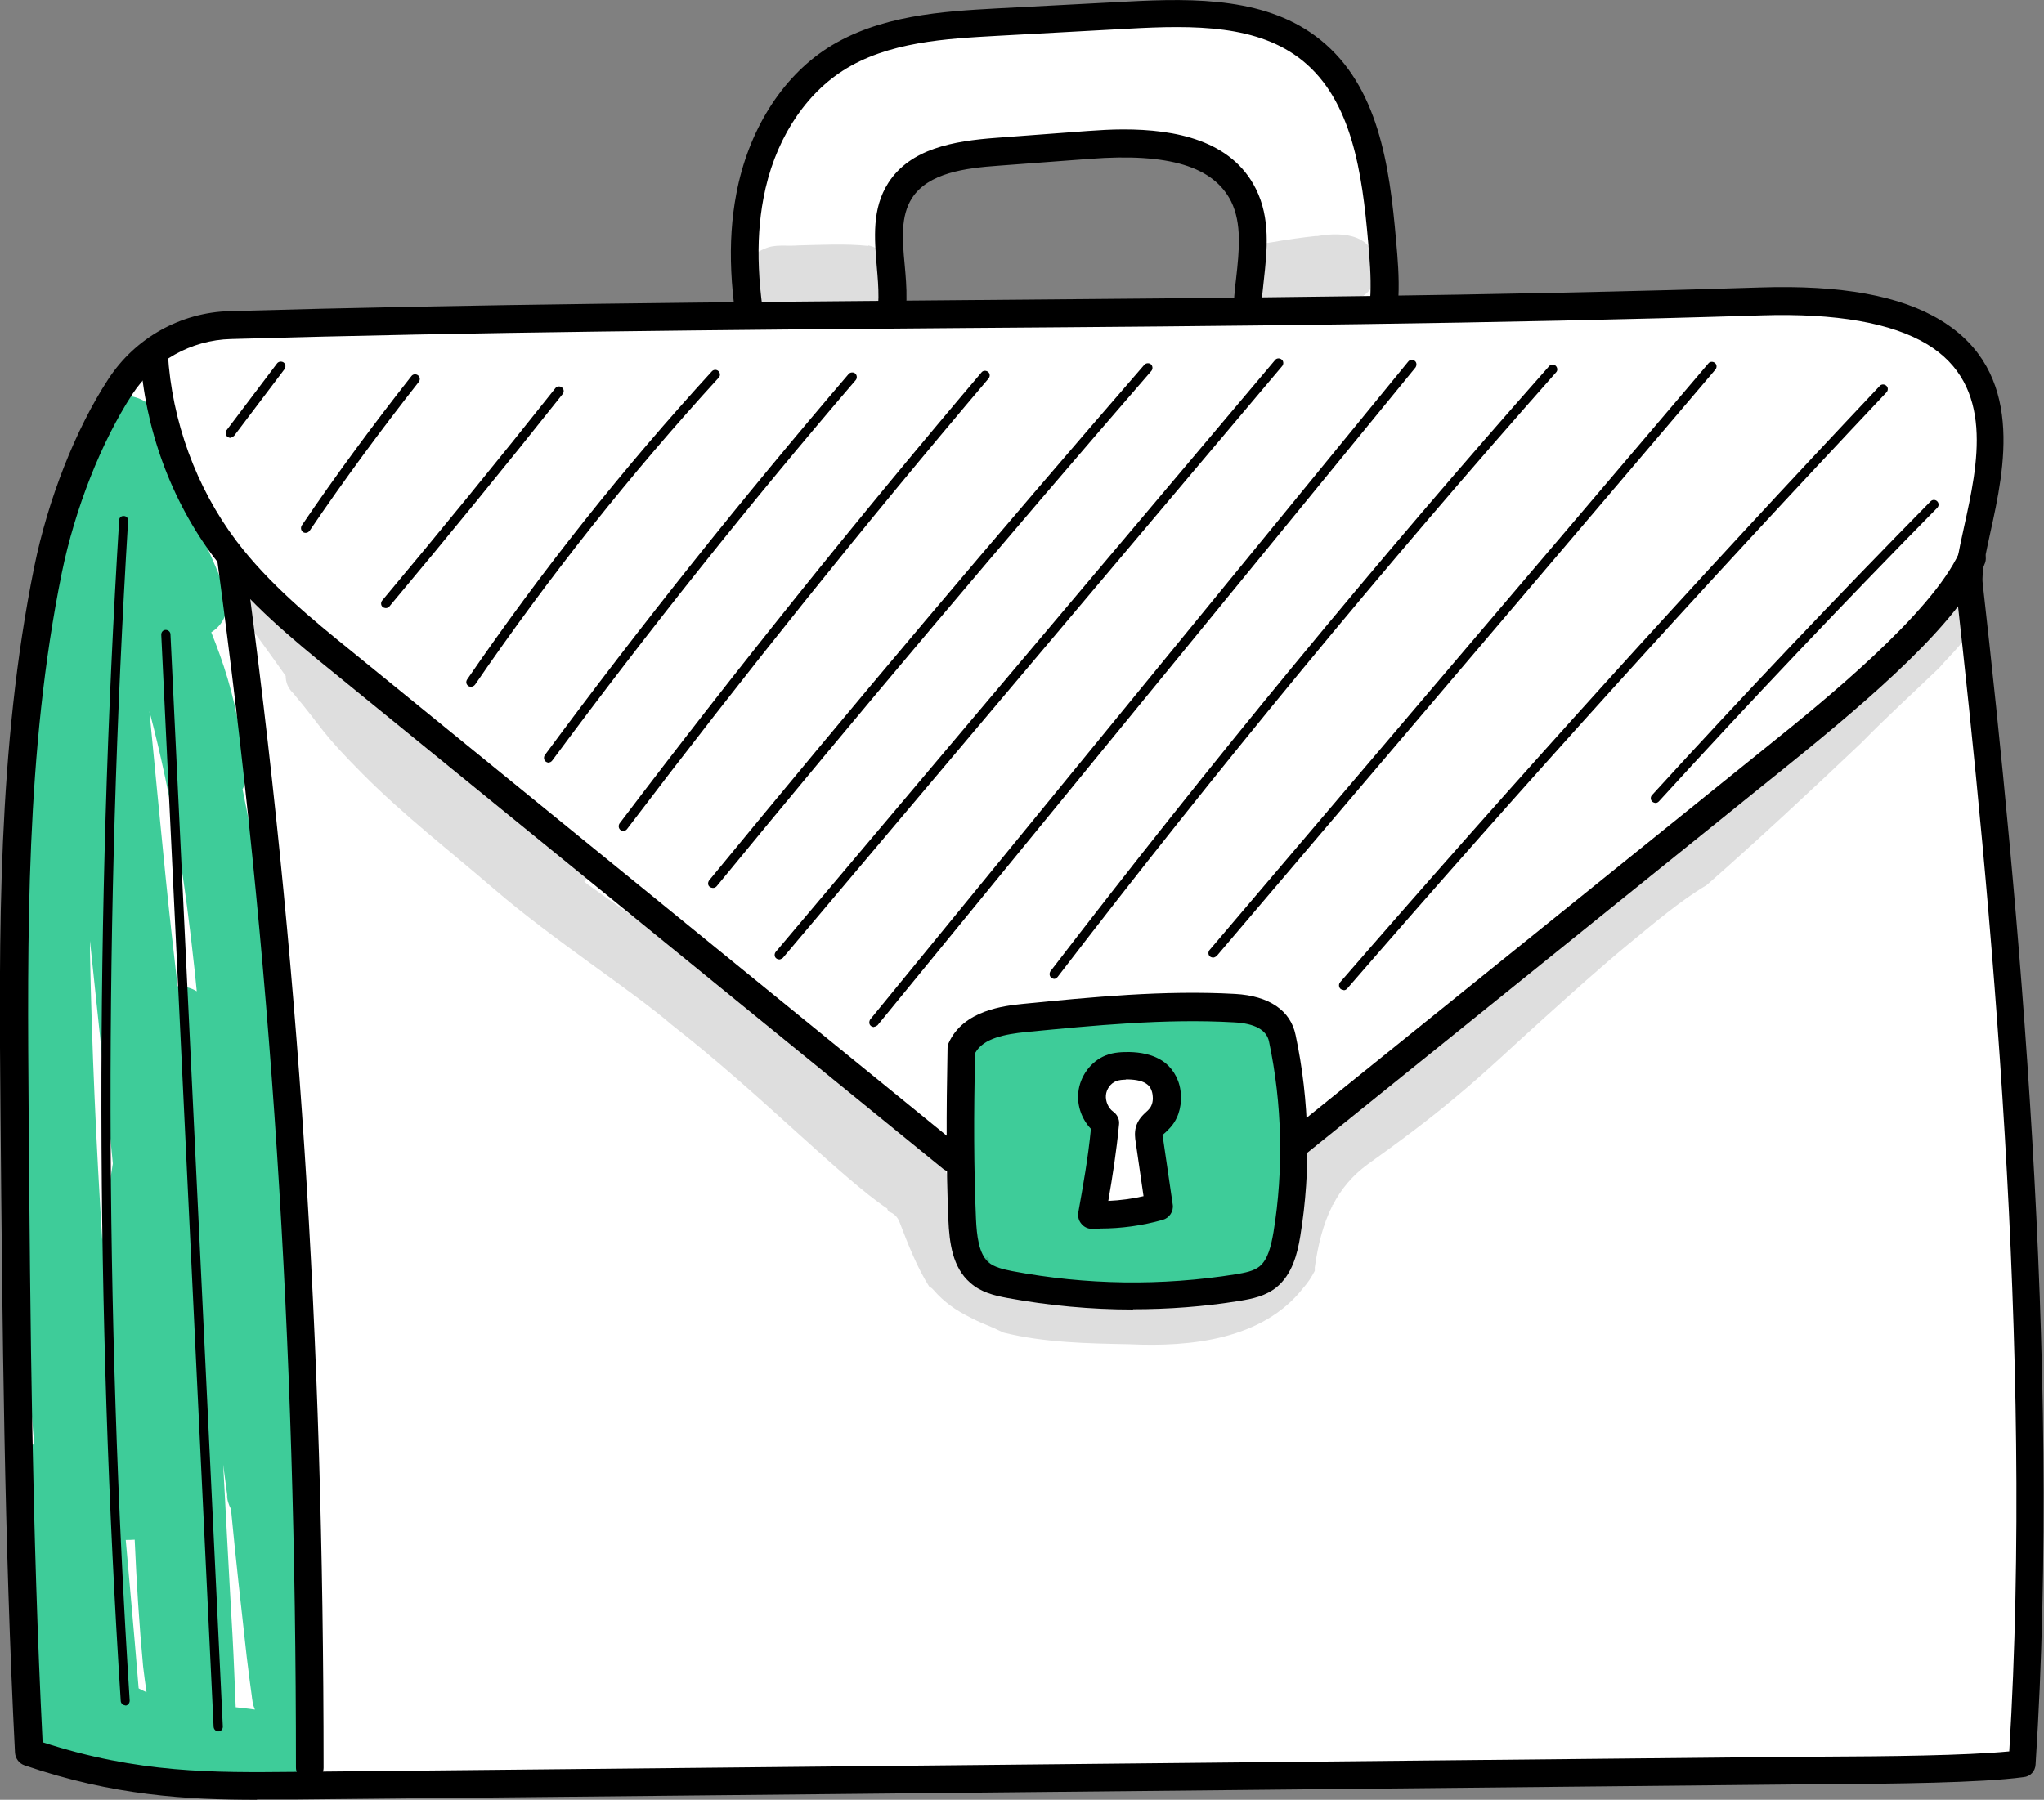 <?xml version="1.0" encoding="UTF-8"?><svg id="Layer_2" xmlns="http://www.w3.org/2000/svg" viewBox="0 0 77.7 68.43"><rect x="0" y="0" width="77.7" height="68.43" fill="#808080" stroke="none"/><defs><style>.cls-1{opacity:.13;}.cls-2{fill:#fff;}.cls-3{fill:#3ecc99;}</style></defs><g id="Layer_2-2"><g id="Layer_2-2"><g><g><path class="cls-2" d="M28.81,13.7c-.44-2.04-.69-4.18-.3-6.24s1.47-4.05,3.23-5.19c1.79-1.16,4.04-1.31,6.17-1.43,1.65-.09,3.3-.18,4.95-.27,2.43-.13,5.1-.19,6.99,1.34,2.07,1.67,2.44,4.62,2.68,7.26,.12,1.39,.23,2.87-.38,4.13-.61,1.26-2.22,2.15-3.45,1.48-1.15-.63-1.38-2.18-1.26-3.48,.11-1.31,.41-2.7-.18-3.87-.98-1.96-3.7-2.07-5.88-1.91l-3.47,.26c-1.37,.1-2.94,.32-3.69,1.47-.98,1.51,.11,3.59-.48,5.29-.36,1.05-1.4,1.83-2.51,1.9-1.11,.06-2.23-.61-2.42-.73h0Z"/><path d="M49.63,15.54c-.41,0-.82-.1-1.17-.29-1.15-.62-1.71-2.07-1.54-4,.02-.22,.04-.45,.07-.67,.12-1.07,.22-2.08-.19-2.92-.67-1.33-2.37-1.85-5.37-1.62l-3.47,.26c-1.26,.09-2.67,.27-3.29,1.23-.44,.68-.37,1.58-.28,2.53,.08,.87,.15,1.78-.14,2.64-.43,1.26-1.65,2.18-2.98,2.25-1.11,.06-2.19-.48-2.73-.8-.13-.08-.21-.2-.25-.34-.56-2.56-.65-4.6-.3-6.44,.45-2.39,1.71-4.41,3.46-5.54,1.96-1.26,4.43-1.4,6.43-1.51L42.84,.06c2.63-.14,5.37-.15,7.36,1.46,2.19,1.77,2.62,4.74,2.87,7.62,.12,1.33,.26,2.98-.43,4.41-.41,.86-1.23,1.57-2.13,1.86-.3,.09-.59,.14-.88,.14h0Zm-6.92-10.62c1.95,0,4.1,.4,5.03,2.26,.56,1.12,.43,2.33,.3,3.5-.02,.22-.05,.44-.07,.65-.06,.7-.08,2.4,.99,2.98,.44,.24,.91,.17,1.22,.07,.63-.2,1.22-.72,1.5-1.32,.56-1.17,.44-2.59,.33-3.85-.23-2.66-.62-5.38-2.49-6.9-1.69-1.37-4.1-1.36-6.63-1.22l-4.95,.27c-1.96,.11-4.19,.22-5.92,1.34-1.51,.98-2.61,2.74-3,4.85-.31,1.64-.23,3.49,.25,5.8,.43,.23,1.2,.58,1.93,.54,.89-.05,1.75-.7,2.04-1.54,.22-.65,.16-1.41,.09-2.21-.09-1.08-.19-2.21,.44-3.19,.84-1.3,2.47-1.59,4.1-1.71l3.47-.26c.43-.03,.89-.06,1.36-.06h0Z"/></g><g><path class="cls-2" d="M1.1,66.62c-.41-8.04-.48-16.11-.55-24.17-.06-6.96-.11-13.97,1.27-20.78,.44-2.14,1.37-4.85,2.75-6.97,.94-1.44,2.52-2.29,4.17-2.34,19.55-.56,38.61-.28,58.2-.91,3.19-.11,5.26,.37,6.58,1.17,3.96,2.41,1.14,7.8,1.34,9.6,1.7,15.12,2.91,30.86,2,44.82-1.88,.25-6.08,.25-8.89,.27l-56.8,.57c-3.09,.03-6.19,.06-10.08-1.27h0Z"/><path class="cls-3" d="M11.89,63.51c-.08-1.07-.14-2.13-.24-3.2-.81-8.18-.41-16.44-1.52-24.6-.22-1.91-.52-3.82-.91-5.7,0,0,0-.01,.01-.02,.34-.63-.01-1.33-.08-1.99-.27-1.66-.67-2.84-1.12-3.96,.36-.22,.61-.61,.61-1.12-.25-1.3-.8-1.85-1.45-3.93-.21-.62-.37-1.25-.51-1.88-.13-.58-.23-1.25-.81-1.56-.01-.01-.04-.01-.05-.03-.7-.78-2.25-.63-2.57,.6-.77,3.75-1.61,7.5-1.97,11.32-.39,3.66-.84,7.33-.77,11.02,.12,5.49,.31,10.97,.79,16.44-.44,.22-.77,.65-.76,1.24,.06,1.4,.13,2.79,.15,4.19,0,.93,.06,1.86,.25,2.78,.03,.6,.05,1.19,.13,1.78,.06,.54,.17,1.18,.65,1.5,.34,.3,.77,.35,1.16,.24,1.19,.97,2.79,1.41,4.41,1.5,.78,.06,1.57,.08,2.35,.13,.37,.03,.74,.09,1.07-.11,1.15-.44,1.22-1.81,.56-2.56,.23-.09,.44-.25,.57-.48,.3-.48,.08-1.06,.08-1.59h0ZM3.89,47.21c-.23-3.66-.4-7.33-.47-11v-.44c.3,2.82,.6,5.65,.87,8.47-.16,.98-.3,1.97-.41,2.96h0Zm1.38,16.98c-.01-.16-.03-.32-.04-.48-.14-1.72-.3-3.44-.45-5.16,.11,0,.22,0,.34-.01,.07,1.61,.17,3.22,.32,4.82,.04,.33,.08,.65,.13,.98-.1-.04-.19-.09-.29-.14h0Zm.41-37.15c.89,3.38,1.37,6.59,1.72,9.86,.03,.26,.05,.52,.08,.79-.22-.13-.47-.2-.73-.19-.16-1.41-.32-2.8-.46-4.21-.21-2.09-.41-4.17-.61-6.25h0Zm3.28,37.87c-.04-.9-.07-1.8-.12-2.7-.13-2.2-.24-4.39-.36-6.59v.04c.04,.33,.25,1.85,.15,1.17,0,.19,.06,.38,.15,.55,.18,1.88,.39,3.75,.6,5.63,.07,.59,.15,1.18,.23,1.76,.02,.08,.05,.15,.08,.23-.26-.04-.51-.06-.74-.09h0Z"/><path d="M9.78,68.43c-2.66,0-5.47-.15-8.85-1.31-.2-.07-.34-.25-.36-.47C.16,58.58,.09,50.38,.02,42.45c-.06-6.89-.12-14,1.28-20.89,.52-2.56,1.57-5.24,2.82-7.15,1.02-1.56,2.74-2.53,4.6-2.58,9.41-.27,18.86-.34,28.01-.42,9.85-.08,20.03-.16,30.18-.48,3.08-.1,5.33,.31,6.87,1.25,3.22,1.96,2.42,5.63,1.88,8.07-.17,.79-.34,1.52-.29,1.93,1.34,11.89,3.01,29.5,2.01,44.91-.01,.25-.2,.46-.46,.48-1.62,.22-4.93,.25-7.59,.27-.48,0-.94,0-1.37,.01l-56.8,.57c-.46,0-.93,0-1.4,0h0Zm-8.17-2.19c3.65,1.19,6.52,1.16,9.56,1.13l56.8-.57c.43,0,.89,0,1.38-.01,2.41-.01,5.35-.04,7.03-.2,.93-15.22-.71-32.54-2.03-44.28-.06-.57,.1-1.32,.31-2.27,.53-2.4,1.18-5.38-1.4-6.95-1.34-.81-3.46-1.19-6.3-1.1-10.17,.32-20.35,.41-30.2,.48-9.14,.07-18.58,.15-27.98,.42-1.52,.04-2.92,.83-3.75,2.1-1.18,1.81-2.18,4.35-2.68,6.79-1.38,6.78-1.31,13.84-1.26,20.67,.06,7.8,.13,15.86,.53,23.79Z"/></g><path d="M36.18,44.56c-.12,0-.23-.04-.33-.12L12.73,25.61c-1.62-1.31-3.28-2.68-4.59-4.41-1.64-2.18-2.64-4.91-2.81-7.69-.02-.29,.2-.54,.49-.56s.54,.2,.56,.49c.15,2.57,1.08,5.1,2.6,7.12,1.24,1.64,2.85,2.96,4.42,4.23l23.14,18.84c.22,.18,.26,.51,.08,.74-.11,.13-.25,.2-.41,.2h0Z"/><path d="M11.78,67.73c-.29,0-.53-.24-.53-.53,0-16.48-.93-30.65-3-45.96-.04-.29,.16-.56,.45-.59,.29-.04,.56,.16,.59,.45,2.08,15.37,3.01,29.59,3.01,46.11,0,.29-.24,.53-.53,.53h0Z"/><path d="M49.13,44.14c-.15,0-.31-.07-.41-.2-.18-.22-.15-.56,.08-.74l18.49-14.91c1.99-1.6,6.12-4.94,7.19-7.28,.12-.27,.44-.38,.7-.26,.27,.12,.38,.44,.26,.7-1.03,2.26-4.22,5.02-7.49,7.66l-18.49,14.91c-.1,.08-.21,.12-.33,.12Z"/><g><path class="cls-3" d="M48.75,39.48c.52,2.44,.58,4.98,.18,7.44-.1,.6-.25,1.25-.71,1.62-.32,.27-.74,.34-1.15,.41-2.87,.46-5.82,.41-8.68-.12-.41-.08-.84-.18-1.17-.46-.54-.47-.62-1.29-.65-2.03-.08-2.11-.08-4.24-.03-6.46,.39-.88,1.47-1.08,2.38-1.17,2.66-.26,5.33-.53,8-.38,.72,.04,1.64,.27,1.82,1.15h0Z"/><path d="M43.07,49.79c-1.6,0-3.2-.15-4.78-.44-.48-.09-1-.21-1.41-.58-.67-.58-.79-1.5-.83-2.41-.08-1.94-.08-4-.03-6.5,0-.07,.01-.13,.04-.2,.56-1.26,2.14-1.42,2.81-1.49,2.64-.26,5.37-.53,8.08-.38,1.29,.07,2.11,.63,2.3,1.56h0c.53,2.49,.59,5.13,.18,7.64-.11,.69-.31,1.46-.9,1.95-.42,.34-.92,.44-1.4,.52-1.36,.22-2.71,.32-4.07,.32h.01Zm-6-9.78c-.06,2.42-.05,4.43,.03,6.32,.03,.67,.11,1.33,.47,1.66,.22,.19,.56,.27,.91,.34,2.81,.53,5.67,.57,8.5,.12,.35-.06,.68-.12,.9-.3,.32-.26,.44-.78,.53-1.3,.39-2.38,.33-4.89-.17-7.25h0c-.09-.44-.54-.69-1.33-.73-2.63-.15-5.32,.12-7.92,.37-.77,.08-1.6,.23-1.91,.78h0Z"/></g><g><path class="cls-2" d="M42.03,42.69c-.34-.23-.55-.67-.51-1.1,.04-.43,.33-.82,.71-.97,.22-.08,.46-.1,.7-.09,.37,.01,.74,.07,1.04,.3,.5,.39,.55,1.27,.11,1.73-.13,.14-.32,.25-.37,.45-.03,.11-.01,.22,0,.34,.12,.84,.25,1.69,.37,2.53-.83,.24-1.69,.34-2.56,.31,.2-1.12,.4-2.23,.51-3.5h0Z"/><path d="M41.83,46.72h-.34c-.15,0-.3-.08-.39-.2-.1-.12-.13-.27-.11-.42,.18-1.01,.37-2.05,.48-3.18-.34-.36-.53-.86-.48-1.38,.06-.62,.48-1.19,1.04-1.41,.32-.13,.65-.13,.91-.13,.37,.01,.91,.07,1.35,.41,.35,.28,.58,.72,.6,1.22,.03,.5-.13,.97-.45,1.29-.04,.04-.08,.08-.13,.13-.04,.04-.11,.09-.12,.11,0,0,.01,.06,.02,.11l.37,2.53c.04,.26-.13,.51-.38,.58-.78,.22-1.58,.33-2.38,.33Zm.98-5.67c-.13,0-.27,.01-.39,.06-.2,.08-.36,.3-.38,.53-.02,.23,.09,.49,.27,.62,.16,.11,.25,.3,.23,.48-.1,1.05-.25,2-.41,2.92,.45-.02,.9-.08,1.34-.18l-.3-2.07c-.02-.13-.05-.34,.01-.56,.08-.29,.27-.46,.41-.59,.03-.03,.06-.05,.08-.08,.11-.11,.17-.3,.15-.49-.01-.2-.09-.37-.21-.46-.15-.12-.38-.18-.73-.19h-.1Z"/></g><path d="M11.62,20.26s-.07,0-.1-.03c-.08-.06-.1-.16-.05-.25,1.31-1.93,2.72-3.84,4.17-5.68,.06-.08,.17-.09,.25-.03,.08,.06,.09,.17,.03,.25-1.44,1.83-2.84,3.73-4.15,5.66-.04,.05-.09,.08-.15,.08Z"/><path d="M14.66,23.12s-.08-.01-.11-.04c-.08-.06-.08-.18-.02-.25,2.22-2.65,4.43-5.36,6.58-8.07,.06-.08,.17-.09,.25-.03,.08,.06,.09,.17,.03,.25-2.15,2.71-4.37,5.43-6.59,8.08-.04,.04-.08,.06-.13,.06Z"/><path d="M17.9,26.11s-.07,0-.1-.03c-.08-.06-.1-.16-.04-.25,2.81-4.1,5.94-8.04,9.3-11.71,.06-.07,.18-.08,.25-.01s.08,.18,.01,.25c-3.34,3.65-6.46,7.58-9.26,11.67-.04,.05-.09,.08-.15,.08h0Z"/><path d="M20.86,29s-.07-.01-.11-.04c-.08-.06-.09-.17-.04-.25,3.66-4.95,7.55-9.82,11.55-14.49,.06-.07,.18-.08,.25-.02s.08,.18,.02,.25c-4,4.66-7.88,9.53-11.54,14.47-.04,.05-.08,.07-.14,.07h0Z"/><path d="M23.7,31.6s-.08-.01-.11-.04c-.08-.06-.09-.17-.04-.25,4.41-5.82,9.04-11.59,13.76-17.15,.06-.08,.18-.08,.25-.02,.08,.06,.08,.18,.02,.25-4.72,5.56-9.34,11.33-13.75,17.14-.04,.04-.08,.07-.14,.07h0Z"/><path d="M27.09,33.76s-.08-.01-.11-.04c-.08-.06-.08-.17-.02-.25,5.4-6.58,10.96-13.17,16.54-19.6,.06-.07,.18-.08,.25-.02s.08,.18,.02,.25c-5.57,6.43-11.13,13.02-16.53,19.6-.04,.04-.08,.06-.13,.06h0Z"/><path d="M29.62,36.48s-.08-.01-.11-.04c-.08-.06-.08-.18-.02-.25L48.47,13.69c.06-.08,.18-.08,.25-.02,.08,.06,.08,.18,.02,.25l-18.98,22.5s-.08,.06-.13,.06Z"/><path d="M33.22,39.05s-.08-.01-.11-.04c-.08-.06-.08-.17-.03-.25L53.53,13.75c.06-.08,.17-.08,.25-.03,.08,.06,.08,.17,.03,.25l-20.45,25.01s-.08,.06-.13,.06h0Z"/><path d="M40.08,37.22s-.08-.01-.11-.04c-.08-.06-.09-.17-.04-.25,6.02-7.85,12.4-15.6,18.96-23.01,.06-.07,.18-.08,.25-.01s.08,.18,.01,.25c-6.56,7.41-12.93,15.14-18.95,22.99-.04,.04-.08,.07-.14,.07h0Z"/><path d="M46.11,36.41s-.08-.01-.11-.04c-.08-.06-.08-.18-.02-.25l18.96-22.3c.06-.08,.18-.08,.25-.02,.08,.06,.08,.18,.02,.25l-18.96,22.3s-.08,.06-.13,.06Z"/><path d="M51.07,37.64s-.08-.01-.11-.04c-.07-.06-.08-.18-.02-.25,6.65-7.67,13.55-15.3,20.52-22.68,.06-.07,.18-.07,.25,0,.07,.06,.07,.18,0,.25-6.96,7.37-13.85,14.99-20.5,22.67-.04,.04-.08,.06-.13,.06h0Z"/><path d="M62.93,30.53s-.08-.01-.12-.05c-.07-.06-.08-.18-.01-.25,3.44-3.77,7-7.52,10.59-11.17,.07-.07,.18-.07,.25,0s.07,.18,0,.25c-3.58,3.64-7.14,7.39-10.58,11.16-.04,.04-.08,.06-.13,.06h0Z"/><path d="M8.76,16.65s-.07-.01-.11-.04c-.08-.06-.09-.17-.04-.25l1.92-2.54c.06-.08,.17-.09,.25-.04,.08,.06,.09,.17,.04,.25l-1.92,2.54s-.08,.07-.14,.07Z"/><path d="M4.77,64.84c-.09,0-.17-.07-.18-.16-.96-14.89-.98-30.01-.06-44.9,0-.1,.08-.17,.18-.16,.1,0,.17,.09,.16,.18-.91,14.89-.89,29.98,.06,44.86,0,.1-.07,.18-.16,.19h0Z"/><path d="M8.3,65.83c-.09,0-.17-.07-.18-.17l-1.99-41.53c0-.1,.07-.18,.17-.18,.09,0,.18,.07,.18,.17l1.99,41.53c0,.1-.07,.18-.17,.18h0Z"/><g class="cls-1"><path d="M9.63,64.77l-.04-.31c0,.11,.01,.21,.04,.31Z"/></g><g class="cls-1"><path d="M74.14,22.47c.05,.16,.01,.34-.16,.48-1.54,1.28-3.08,2.56-4.62,3.85-.58,.56-1.15,1.1-1.75,1.62-.6,.47-1.17,.98-1.73,1.48-.07-.01-.15-.01-.22,0l-1.9,1.58c-.27,.23-.55,.46-.82,.69-.91,.76-1.81,1.52-2.7,2.29-2.88,2.49-5.72,5.04-8.68,7.44-.14,.12-.3,.14-.45,.11-.46,.37-.92,.75-1.38,1.12-.29,.23-.64,.11-.81-.12,0,.69,0,1.38-.02,2.06,0,.13,0,.25-.01,.38,.07,.06,.15,.12,.22,.17-.1,.1-.18,.21-.25,.34,0,.11,0,.22-.02,.33-.03,.39-.04,.8-.16,1.18-.05,.15-.15,.26-.28,.32-.15,.39-.46,.73-.87,.89-.42,.16-.88,.14-1.32,.15l-1.48,.04c-1.94,.03-3.88,.06-5.81-.17-.1-.01-.19-.04-.27-.08-.09,.06-.2,.11-.31,.11-.08,0-.16-.02-.23-.06-.09-.13-.2-.24-.33-.34-.04-.05-.07-.11-.09-.17-.05-.11-.09-.22-.12-.33v-.04c-.06,.01-.11,.04-.15,.06-.09-.25-.27-.43-.44-.63-.09-.14-.26-.4-.31-.53h0c-.04-.11-.15-.48-.18-.65-.29-1.13-.22-.72-.53-1.47-.04-.08-.09-.15-.14-.22l-.03-.08c-.18-.65-1.62-1.82-2.96-2.73-1.85-1.36-2.62-2.04-4.97-3.89-1.81-1.48-3.77-2.75-5.65-4.12,.11-.13,.17-.3,.19-.48-.64-.56-1.3-1.1-2-1.61-1.25-.9-2.52-1.77-3.74-2.69-1.36-1.02-2.56-2.2-3.75-3.41-1.18-1.19-2.37-2.36-3.63-3.47-.37,.3-.56,.84-.27,1.29,.56,.74,1.15,1.55,1.85,2.54,0,.23,.08,.46,.28,.65,1.2,1.43,1.03,1.45,2.65,3.08,1.56,1.57,3.31,2.92,4.99,4.37,2.24,1.93,5.23,3.85,6.75,5.16,3.34,2.6,6.44,5.82,8.21,7h-.01s-.01,.02,.06,.11c.19,.06,.34,.21,.41,.41,.32,.83,.65,1.69,1.13,2.45,.06,.02,.11,.06,.15,.11,.42,.48,.84,.77,1.42,1.06,.34,.18,.55,.25,.87,.39,.13,.06,.25,.12,.39,.18,1.55,.38,3.18,.41,4.78,.44,2.33,.11,5.07-.18,6.6-2.14,.18-.2,.32-.42,.44-.65v-.13c.12-.84,.31-1.64,.67-2.35,0,0,0-.01-.01-.02,0,0,.02,0,.03-.01,.3-.58,.72-1.1,1.32-1.54,1.17-.84,2.31-1.68,3.41-2.61,1.12-.93,2.18-1.95,3.26-2.92,1.09-.98,2.17-1.96,3.3-2.89,.92-.75,1.88-1.58,2.92-2.2,2-1.76,3.95-3.58,5.88-5.41,.96-.98,1.97-1.9,2.96-2.85,.46-.55,1.12-1.07,1.28-1.79,.11-.56-.34-1.04-.85-1.12v.02Z"/></g><g class="cls-1"><path d="M33.01,9.35c-.88-.09-1.77-.04-2.66-.02-.43,.04-.9-.06-1.29,.13-1.29,.49-.87,2.47,.49,2.45,.83-.04,1.66-.09,2.48-.15,.58-.01,1.3,.04,1.65-.51,.56-.63,.15-1.77-.68-1.92h0Z"/></g><g class="cls-1"><path d="M50.05,8.97c-.57,.06-1.13,.14-1.7,.24-.28,.04-.58,.08-.79,.29-1.14,.82-.21,2.67,1.14,2.28,1.07-.15,.62-.12,1.94-.23,.84,.06,1.73-.41,1.71-1.33-.08-1.3-1.25-1.43-2.3-1.24h0Z"/></g></g></g></g></svg>